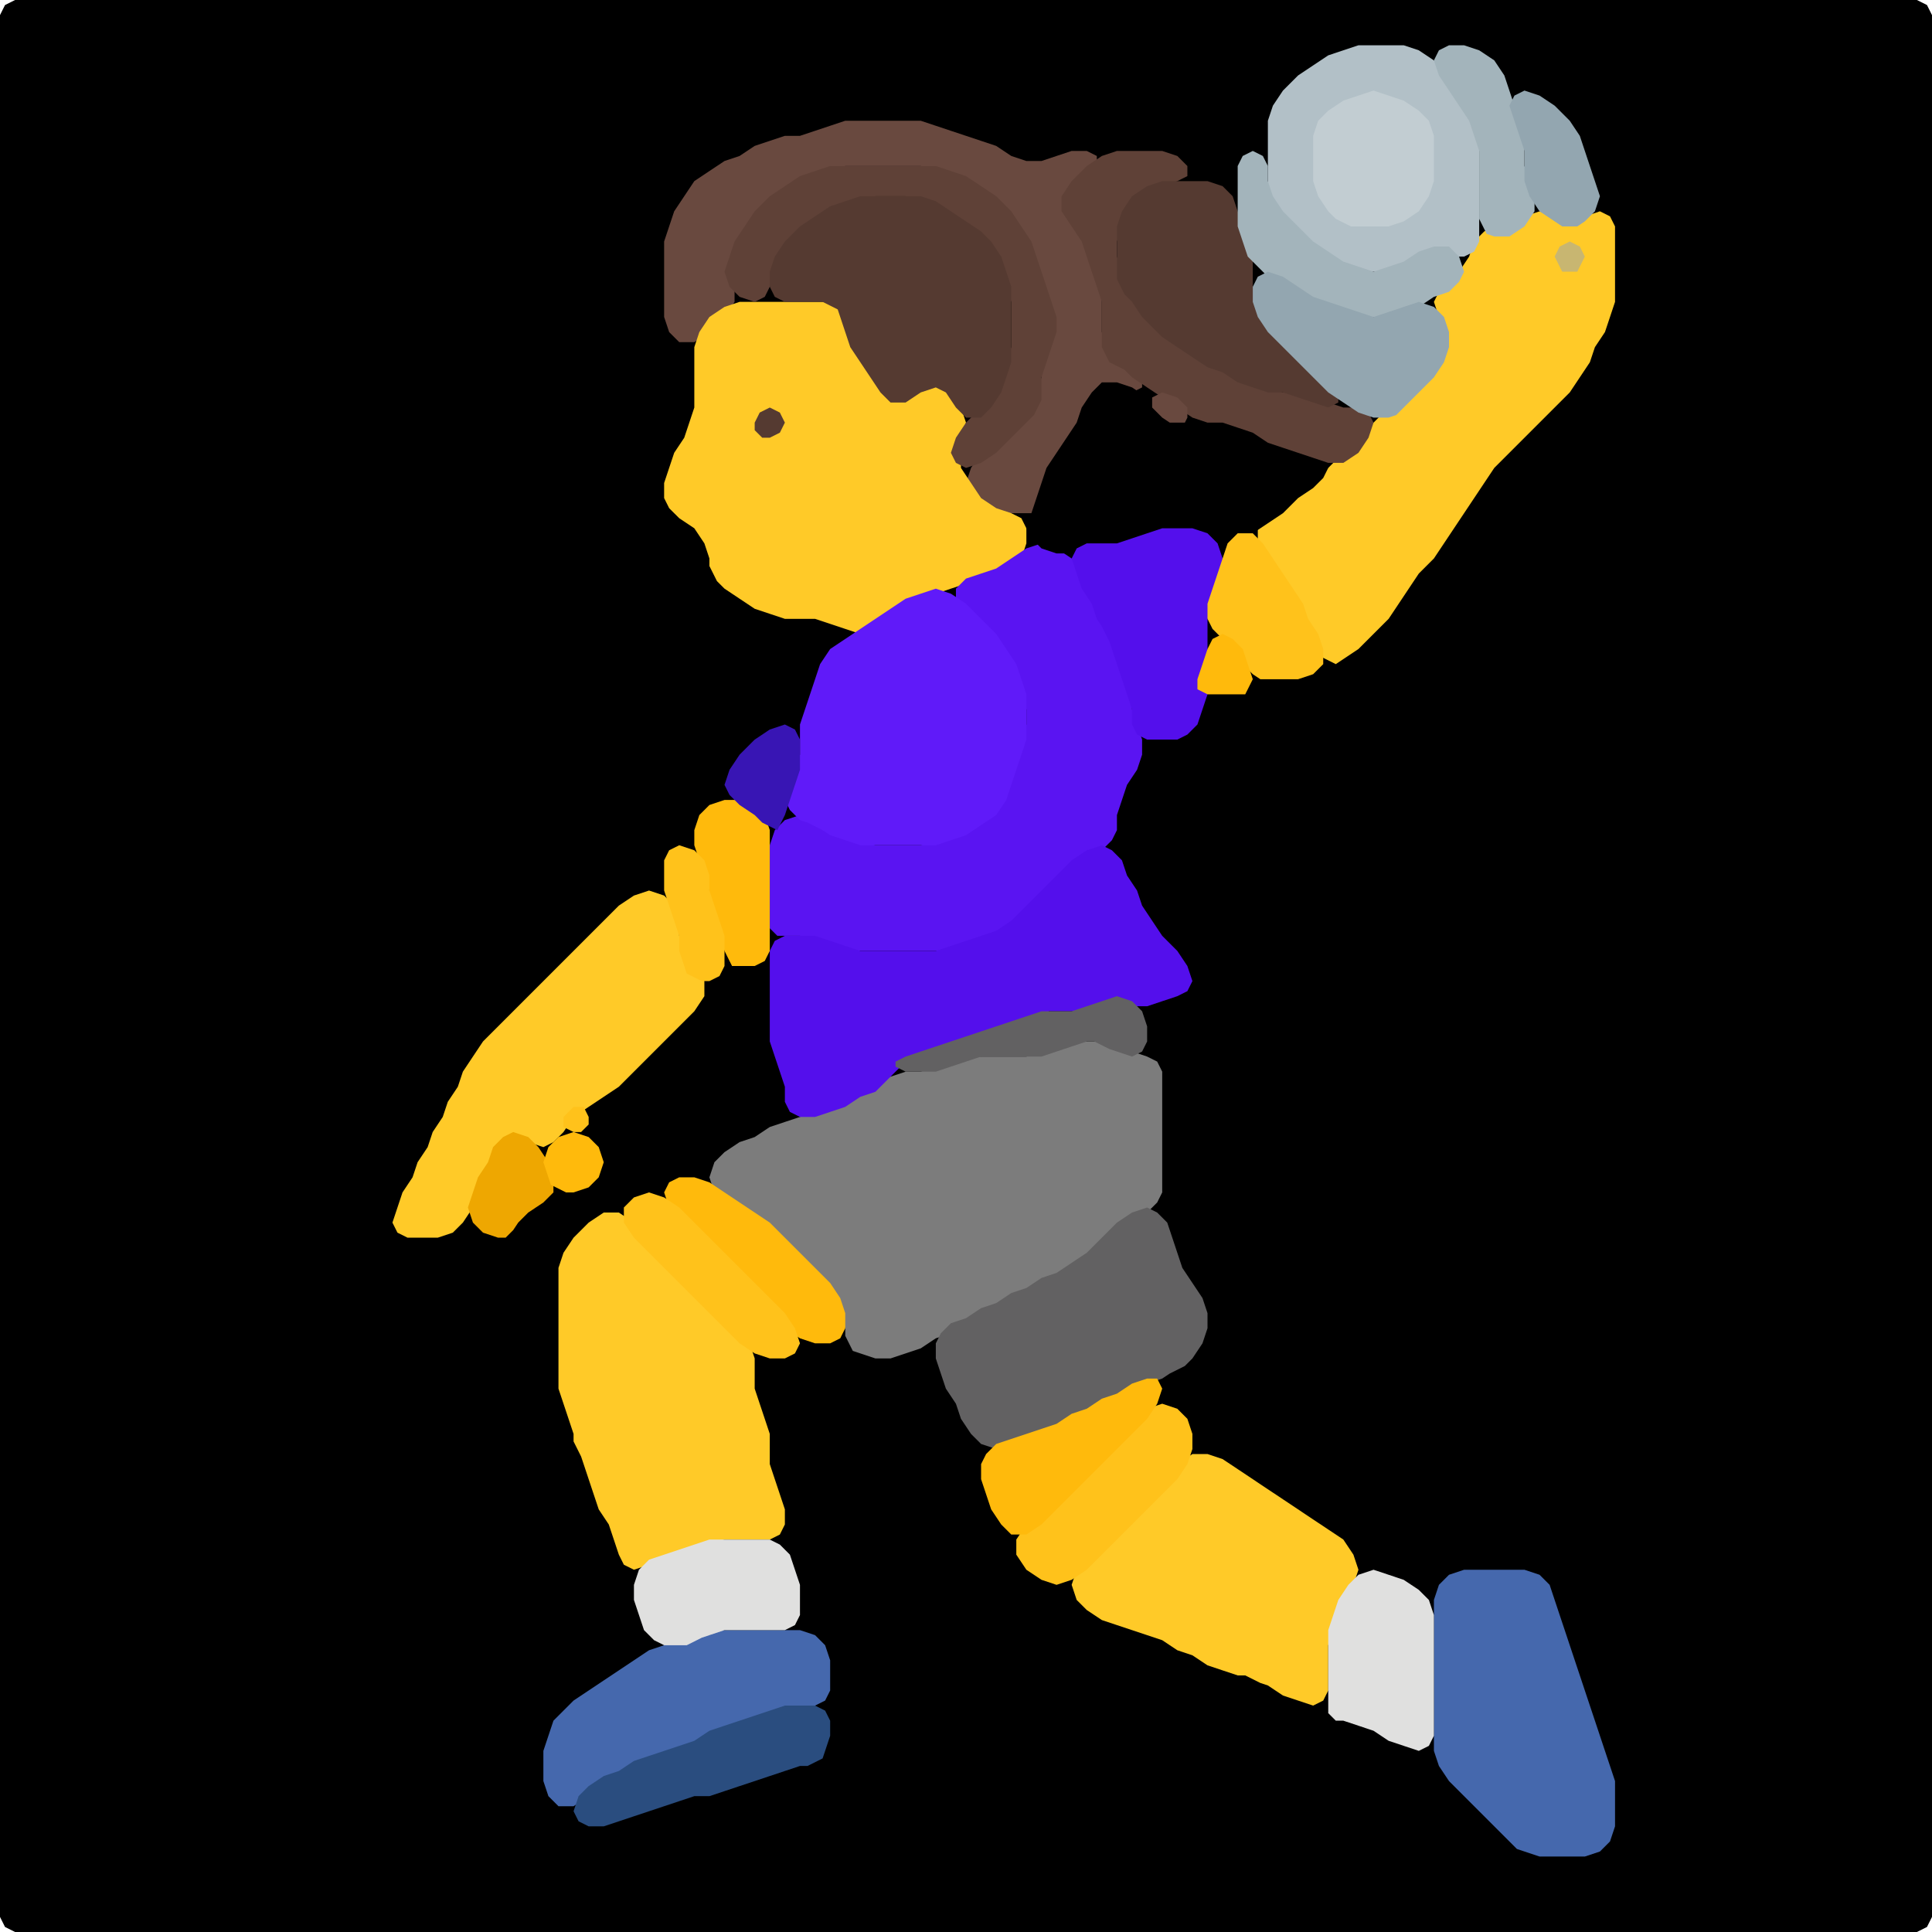 <?xml version="1.0" encoding="UTF-8" standalone="no"?>
<!DOCTYPE svg PUBLIC "-//W3C//DTD SVG 1.1//EN"
"http://www.w3.org/Graphics/SVG/1.1/DTD/svg11.dtd">
<svg width="128" height="128" xmlns="http://www.w3.org/2000/svg" version="1.1">
<path d="M 5.5 128.0 L 6.0 128.0 L 7.0 128.0 L 8.0 128.0 L 9.0 128.0 L 10.0 128.0 L 11.0 128.0 L 12.0 128.0 L 13.0 128.0 L 14.0 128.0 L 15.0 128.0 L 16.0 128.0 L 17.0 128.0 L 18.0 128.0 L 19.0 128.0 L 20.0 128.0 L 21.0 128.0 L 22.0 128.0 L 23.0 128.0 L 24.0 128.0 L 25.0 128.0 L 26.0 128.0 L 27.0 128.0 L 28.0 128.0 L 29.0 128.0 L 30.0 128.0 L 31.0 128.0 L 32.0 128.0 L 33.0 128.0 L 34.0 128.0 L 35.0 128.0 L 36.0 128.0 L 37.0 128.0 L 38.0 128.0 L 39.0 128.0 L 40.0 128.0 L 41.0 128.0 L 42.0 128.0 L 43.0 128.0 L 44.0 128.0 L 45.0 128.0 L 46.0 128.0 L 47.0 128.0 L 48.0 128.0 L 49.0 128.0 L 50.0 128.0 L 51.0 128.0 L 52.0 128.0 L 53.0 128.0 L 54.0 128.0 L 55.0 128.0 L 56.0 128.0 L 57.0 128.0 L 58.0 128.0 L 59.0 128.0 L 60.0 128.0 L 61.0 128.0 L 62.0 128.0 L 63.0 128.0 L 64.0 128.0 L 65.0 128.0 L 66.0 128.0 L 67.0 128.0 L 68.0 128.0 L 69.0 128.0 L 70.0 128.0 L 71.0 128.0 L 72.0 128.0 L 73.0 128.0 L 74.0 128.0 L 75.0 128.0 L 76.0 128.0 L 77.0 128.0 L 78.0 128.0 L 79.0 128.0 L 80.0 128.0 L 81.0 128.0 L 82.0 128.0 L 83.0 128.0 L 84.0 128.0 L 85.0 128.0 L 86.0 128.0 L 87.0 128.0 L 88.0 128.0 L 89.0 128.0 L 90.0 128.0 L 91.0 128.0 L 92.0 128.0 L 93.0 128.0 L 94.0 128.0 L 95.0 128.0 L 96.0 128.0 L 97.0 128.0 L 98.0 128.0 L 99.0 128.0 L 100.0 128.0 L 101.0 128.0 L 102.0 128.0 L 103.0 128.0 L 104.0 128.0 L 105.0 128.0 L 106.0 128.0 L 107.0 128.0 L 108.0 128.0 L 109.0 128.0 L 110.0 128.0 L 111.0 128.0 L 112.0 128.0 L 113.0 128.0 L 114.0 128.0 L 115.0 128.0 L 116.0 128.0 L 117.0 128.0 L 118.0 128.0 L 119.0 128.0 L 120.0 128.0 L 121.0 128.0 L 122.0 128.0 L 123.0 128.0 L 124.0 128.0 L 125.0 128.0 L 126.0 128.0 L 127.0 128.0 L 127.667 127.667 L 128.0 127.0 L 128.0 126.0 L 128.0 125.0 L 128.0 124.0 L 128.0 123.0 L 128.0 122.0 L 128.0 121.0 L 128.0 120.0 L 128.0 119.0 L 128.0 118.0 L 128.0 117.0 L 128.0 116.0 L 128.0 115.0 L 128.0 114.0 L 128.0 113.0 L 128.0 112.0 L 128.0 111.0 L 128.0 110.0 L 128.0 109.0 L 128.0 108.0 L 128.0 107.0 L 128.0 106.0 L 128.0 105.0 L 128.0 104.0 L 128.0 103.0 L 128.0 102.0 L 128.0 101.0 L 128.0 100.0 L 128.0 99.0 L 128.0 98.0 L 128.0 97.0 L 128.0 96.0 L 128.0 95.0 L 128.0 94.0 L 128.0 93.0 L 128.0 92.0 L 128.0 91.0 L 128.0 90.0 L 128.0 89.0 L 128.0 88.0 L 128.0 87.0 L 128.0 86.0 L 128.0 85.0 L 128.0 84.0 L 128.0 83.0 L 128.0 82.0 L 128.0 81.0 L 128.0 80.0 L 128.0 79.0 L 128.0 78.0 L 128.0 77.0 L 128.0 76.0 L 128.0 75.0 L 128.0 74.0 L 128.0 73.0 L 128.0 72.0 L 128.0 71.0 L 128.0 70.0 L 128.0 69.0 L 128.0 68.0 L 128.0 67.0 L 128.0 66.0 L 128.0 65.0 L 128.0 64.0 L 128.0 63.0 L 128.0 62.0 L 128.0 61.0 L 128.0 60.0 L 128.0 59.0 L 128.0 58.0 L 128.0 57.0 L 128.0 56.0 L 128.0 55.0 L 128.0 54.0 L 128.0 53.0 L 128.0 52.0 L 128.0 51.0 L 128.0 50.0 L 128.0 49.0 L 128.0 48.0 L 128.0 47.0 L 128.0 46.0 L 128.0 45.0 L 128.0 44.0 L 128.0 43.0 L 128.0 42.0 L 128.0 41.0 L 128.0 40.0 L 128.0 39.0 L 128.0 38.0 L 128.0 37.0 L 128.0 36.0 L 128.0 35.0 L 128.0 34.0 L 128.0 33.0 L 128.0 32.0 L 128.0 31.0 L 128.0 30.0 L 128.0 29.0 L 128.0 28.0 L 128.0 27.0 L 128.0 26.0 L 128.0 25.0 L 128.0 24.0 L 128.0 23.0 L 128.0 22.0 L 128.0 21.0 L 128.0 20.0 L 128.0 19.0 L 128.0 18.0 L 128.0 17.0 L 128.0 16.0 L 128.0 15.0 L 128.0 14.0 L 128.0 13.0 L 128.0 12.0 L 128.0 11.0 L 128.0 10.0 L 128.0 9.0 L 128.0 8.0 L 128.0 7.0 L 128.0 6.0 L 128.0 5.0 L 128.0 4.0 L 128.0 3.0 L 128.0 2.0 L 128.0 1.0 L 127.667 0.333 L 127.0 0.0 L 126.0 0.0 L 125.0 0.0 L 124.0 0.0 L 123.0 0.0 L 122.0 0.0 L 121.0 0.0 L 120.0 0.0 L 119.0 0.0 L 118.0 0.0 L 117.0 0.0 L 116.0 0.0 L 115.0 0.0 L 114.0 0.0 L 113.0 0.0 L 112.0 0.0 L 111.0 0.0 L 110.0 0.0 L 109.0 0.0 L 108.0 0.0 L 107.0 0.0 L 106.0 0.0 L 105.0 0.0 L 104.0 0.0 L 103.0 0.0 L 102.0 0.0 L 101.0 0.0 L 100.0 0.0 L 99.0 0.0 L 98.0 0.0 L 97.0 0.0 L 96.0 0.0 L 95.0 0.0 L 94.0 0.0 L 93.0 0.0 L 92.0 0.0 L 91.0 0.0 L 90.0 0.0 L 89.0 0.0 L 88.0 0.0 L 87.0 0.0 L 86.0 0.0 L 85.0 0.0 L 84.0 0.0 L 83.0 0.0 L 82.0 0.0 L 81.0 0.0 L 80.0 0.0 L 79.0 0.0 L 78.0 0.0 L 77.0 0.0 L 76.0 0.0 L 75.0 0.0 L 74.0 0.0 L 73.0 0.0 L 72.0 0.0 L 71.0 0.0 L 70.0 0.0 L 69.0 0.0 L 68.0 0.0 L 67.0 0.0 L 66.0 0.0 L 65.0 0.0 L 64.0 0.0 L 63.0 0.0 L 62.0 0.0 L 61.0 0.0 L 60.0 0.0 L 59.0 0.0 L 58.0 0.0 L 57.0 0.0 L 56.0 0.0 L 55.0 0.0 L 54.0 0.0 L 53.0 0.0 L 52.0 0.0 L 51.0 0.0 L 50.0 0.0 L 49.0 0.0 L 48.0 0.0 L 47.0 0.0 L 46.0 0.0 L 45.0 0.0 L 44.0 0.0 L 43.0 0.0 L 42.0 0.0 L 41.0 0.0 L 40.0 0.0 L 39.0 0.0 L 38.0 0.0 L 37.0 0.0 L 36.0 0.0 L 35.0 0.0 L 34.0 0.0 L 33.0 0.0 L 32.0 0.0 L 31.0 0.0 L 30.0 0.0 L 29.0 0.0 L 28.0 0.0 L 27.0 0.0 L 26.0 0.0 L 25.0 0.0 L 24.0 0.0 L 23.0 0.0 L 22.0 0.0 L 21.0 0.0 L 20.0 0.0 L 19.0 0.0 L 18.0 0.0 L 17.0 0.0 L 16.0 0.0 L 15.0 0.0 L 14.0 0.0 L 13.0 0.0 L 12.0 0.0 L 11.0 0.0 L 10.0 0.0 L 9.0 0.0 L 8.0 0.0 L 7.0 0.0 L 6.0 0.0 L 5.0 0.0 L 4.0 0.0 L 3.0 0.0 L 2.0 0.0 L 1.0 0.0 L 0.333 0.333 L 0.0 1.0 L 0.0 2.0 L 0.0 3.0 L 0.0 4.0 L 0.0 5.0 L 0.0 6.0 L 0.0 7.0 L 0.0 8.0 L 0.0 9.0 L 0.0 10.0 L 0.0 11.0 L 0.0 12.0 L 0.0 13.0 L 0.0 14.0 L 0.0 15.0 L 0.0 16.0 L 0.0 17.0 L 0.0 18.0 L 0.0 19.0 L 0.0 20.0 L 0.0 21.0 L 0.0 22.0 L 0.0 23.0 L 0.0 24.0 L 0.0 25.0 L 0.0 26.0 L 0.0 27.0 L 0.0 28.0 L 0.0 29.0 L 0.0 30.0 L 0.0 31.0 L 0.0 32.0 L 0.0 33.0 L 0.0 34.0 L 0.0 35.0 L 0.0 36.0 L 0.0 37.0 L 0.0 38.0 L 0.0 39.0 L 0.0 40.0 L 0.0 41.0 L 0.0 42.0 L 0.0 43.0 L 0.0 44.0 L 0.0 45.0 L 0.0 46.0 L 0.0 47.0 L 0.0 48.0 L 0.0 49.0 L 0.0 50.0 L 0.0 51.0 L 0.0 52.0 L 0.0 53.0 L 0.0 54.0 L 0.0 55.0 L 0.0 56.0 L 0.0 57.0 L 0.0 58.0 L 0.0 59.0 L 0.0 60.0 L 0.0 61.0 L 0.0 62.0 L 0.0 63.0 L 0.0 64.0 L 0.0 65.0 L 0.0 66.0 L 0.0 67.0 L 0.0 68.0 L 0.0 69.0 L 0.0 70.0 L 0.0 71.0 L 0.0 72.0 L 0.0 73.0 L 0.0 74.0 L 0.0 75.0 L 0.0 76.0 L 0.0 77.0 L 0.0 78.0 L 0.0 79.0 L 0.0 80.0 L 0.0 81.0 L 0.0 82.0 L 0.0 83.0 L 0.0 84.0 L 0.0 85.0 L 0.0 86.0 L 0.0 87.0 L 0.0 88.0 L 0.0 89.0 L 0.0 90.0 L 0.0 91.0 L 0.0 92.0 L 0.0 93.0 L 0.0 94.0 L 0.0 95.0 L 0.0 96.0 L 0.0 97.0 L 0.0 98.0 L 0.0 99.0 L 0.0 100.0 L 0.0 101.0 L 0.0 102.0 L 0.0 103.0 L 0.0 104.0 L 0.0 105.0 L 0.0 106.0 L 0.0 107.0 L 0.0 108.0 L 0.0 109.0 L 0.0 110.0 L 0.0 111.0 L 0.0 112.0 L 0.0 113.0 L 0.0 114.0 L 0.0 115.0 L 0.0 116.0 L 0.0 117.0 L 0.0 118.0 L 0.0 119.0 L 0.0 120.0 L 0.0 121.0 L 0.0 122.0 L 0.0 123.0 L 0.0 124.0 L 0.0 125.0 L 0.0 126.0 L 0.0 127.0 L 0.333 127.667 L 1.0 128.0 L 2.0 128.0 L 3.0 128.0 L 4.0 128.0 L 4.5 128.0 Z" stroke="none" fill="rgb(0,0,0)" />
<path d="M 69.0 33.5 L 69.0 33.0 L 69.333 32.0 L 70.0 31.0 L 70.667 30.0 L 71.333 29.0 L 71.667 28.0 L 72.333 27.0 L 73.0 26.333 L 74.0 26.0 L 75.0 26.0 L 75.667 25.667 L 75.667 25.0 L 75.0 24.333 L 74.0 23.667 L 73.333 23.0 L 73.0 22.0 L 73.0 21.0 L 73.0 20.0 L 73.0 19.0 L 72.667 18.0 L 72.333 17.0 L 72.0 16.0 L 71.667 15.0 L 71.333 14.0 L 71.333 13.0 L 72.0 12.0 L 72.667 11.0 L 72.667 10.333 L 72.0 10.0 L 71.0 10.0 L 70.0 10.333 L 69.0 10.667 L 68.0 10.667 L 67.0 10.333 L 66.0 9.667 L 65.0 9.333 L 64.0 9.0 L 63.0 8.667 L 62.0 8.333 L 61.0 8.0 L 60.0 8.0 L 59.0 8.0 L 58.0 8.0 L 57.0 8.0 L 56.0 8.0 L 55.0 8.333 L 54.0 8.667 L 53.0 9.0 L 52.0 9.0 L 51.0 9.333 L 50.0 9.667 L 49.0 10.333 L 48.0 10.667 L 47.0 11.333 L 46.0 12.0 L 45.333 13.0 L 44.667 14.0 L 44.333 15.0 L 44.0 16.0 L 44.0 17.0 L 44.0 18.0 L 44.0 19.0 L 44.0 20.0 L 44.0 21.0 L 44.333 22.0 L 45.0 22.667 L 46.0 22.667 L 47.0 22.0 L 48.0 21.0 L 48.667 20.0 L 48.667 19.0 L 48.667 18.0 L 48.667 17.0 L 49.333 16.0 L 50.0 15.0 L 51.0 14.0 L 52.0 13.0 L 53.0 12.333 L 54.0 11.667 L 55.0 11.333 L 56.0 11.0 L 57.0 11.0 L 58.0 11.0 L 59.0 11.0 L 60.0 11.0 L 61.0 11.0 L 62.0 11.333 L 63.0 11.667 L 64.0 12.333 L 65.0 13.0 L 66.0 14.0 L 67.0 15.0 L 67.667 16.0 L 68.333 17.0 L 68.667 18.0 L 69.0 19.0 L 69.333 20.0 L 69.667 21.0 L 69.667 22.0 L 69.333 23.0 L 69.0 24.0 L 69.0 25.0 L 68.667 26.0 L 68.0 27.0 L 67.0 28.0 L 66.0 29.0 L 65.0 30.0 L 64.333 31.0 L 64.0 32.0 L 64.333 33.0 L 65.0 33.667 L 66.0 34.0 L 67.0 34.0 L 68.0 34.0 L 68.5 34.0 Z" stroke="none" fill="rgb(105,73,63)" />
<path d="M 56.5 89.5 L 57.0 89.667 L 58.0 90.0 L 59.0 90.0 L 60.0 89.667 L 61.0 89.333 L 62.0 88.667 L 63.0 88.333 L 64.0 87.667 L 65.0 87.333 L 66.0 86.667 L 67.0 86.333 L 68.0 85.667 L 69.0 85.333 L 70.0 84.667 L 71.0 84.333 L 72.0 83.667 L 73.0 83.0 L 74.0 82.0 L 75.0 81.0 L 76.0 80.333 L 76.667 79.667 L 77.0 79.0 L 77.0 78.0 L 77.0 77.0 L 77.0 76.0 L 77.0 75.0 L 77.0 74.0 L 77.0 73.0 L 77.0 72.0 L 77.0 71.0 L 76.667 70.333 L 76.0 70.0 L 75.0 69.667 L 74.0 69.333 L 73.0 69.0 L 72.0 69.0 L 71.0 69.0 L 70.0 69.333 L 69.0 69.667 L 68.0 70.0 L 67.0 70.0 L 66.0 70.0 L 65.0 70.0 L 64.0 70.0 L 63.0 70.333 L 62.0 70.667 L 61.0 71.0 L 60.0 71.0 L 59.0 71.333 L 58.0 71.667 L 57.0 72.333 L 56.0 72.667 L 55.0 73.333 L 54.0 73.667 L 53.0 74.0 L 52.0 74.333 L 51.0 74.667 L 50.0 75.333 L 49.0 75.667 L 48.0 76.333 L 47.333 77.0 L 47.0 78.0 L 47.333 79.0 L 48.0 79.667 L 49.0 80.333 L 50.0 81.0 L 51.0 82.0 L 52.0 83.0 L 53.0 84.0 L 54.0 85.0 L 55.0 86.0 L 55.667 87.0 L 56.0 88.0 L 56.0 88.5 Z" stroke="none" fill="rgb(124,124,124)" />
<path d="M 47.5 38.5 L 48.0 39.0 L 49.0 39.667 L 50.0 40.333 L 51.0 40.667 L 52.0 41.0 L 53.0 41.0 L 54.0 41.0 L 55.0 41.333 L 56.0 41.667 L 57.0 42.0 L 58.0 41.667 L 59.0 41.0 L 60.0 40.333 L 61.0 39.667 L 62.0 39.333 L 63.0 39.0 L 64.0 38.667 L 65.0 38.333 L 66.0 38.0 L 67.0 37.667 L 67.667 37.0 L 68.0 36.0 L 68.0 35.0 L 67.667 34.333 L 67.0 34.0 L 66.0 33.667 L 65.0 33.0 L 64.333 32.0 L 63.667 31.0 L 63.667 30.0 L 63.667 29.0 L 64.0 28.0 L 63.667 27.0 L 63.333 26.0 L 62.667 25.333 L 62.0 25.0 L 61.0 25.333 L 60.0 25.667 L 59.0 25.667 L 58.333 25.0 L 57.667 24.0 L 57.0 23.0 L 56.333 22.0 L 56.0 21.0 L 55.667 20.333 L 55.0 20.0 L 54.0 20.0 L 53.0 20.0 L 52.0 20.0 L 51.0 20.0 L 50.0 20.0 L 49.0 20.0 L 48.0 20.333 L 47.0 21.0 L 46.333 22.0 L 46.0 23.0 L 46.0 24.0 L 46.0 25.0 L 46.0 26.0 L 46.0 27.0 L 45.667 28.0 L 45.333 29.0 L 44.667 30.0 L 44.333 31.0 L 44.0 32.0 L 44.0 33.0 L 44.333 33.667 L 45.0 34.333 L 46.0 35.0 L 46.667 36.0 L 47.0 37.0 L 47.0 37.5 Z" stroke="none" fill="rgb(255,202,40)" />
<path d="M 51.5 62.0 L 52.0 62.0 L 53.0 62.0 L 54.0 62.333 L 55.0 62.667 L 56.0 63.0 L 57.0 63.0 L 58.0 63.0 L 59.0 63.0 L 60.0 63.0 L 61.0 63.0 L 62.0 63.0 L 63.0 63.0 L 64.0 62.667 L 65.0 62.333 L 66.0 62.0 L 67.0 61.667 L 68.0 61.0 L 69.0 60.0 L 70.0 59.0 L 71.0 58.0 L 72.0 57.0 L 73.0 56.333 L 73.667 55.667 L 74.0 55.0 L 74.0 54.0 L 74.333 53.0 L 74.667 52.0 L 75.333 51.0 L 75.667 50.0 L 75.667 49.0 L 75.333 48.0 L 75.0 47.0 L 75.0 46.0 L 74.667 45.0 L 74.333 44.0 L 74.0 43.0 L 73.667 42.0 L 73.333 41.0 L 72.667 40.0 L 72.333 39.0 L 71.667 38.0 L 71.0 37.0 L 70.0 36.333 L 69.0 36.0 L 68.0 36.333 L 67.0 37.0 L 66.0 37.667 L 65.0 38.0 L 64.0 38.333 L 63.333 39.0 L 63.333 40.0 L 64.0 41.0 L 65.0 42.0 L 66.0 43.0 L 66.667 44.0 L 67.333 45.0 L 67.667 46.0 L 68.0 47.0 L 68.0 48.0 L 67.667 49.0 L 67.333 50.0 L 67.0 51.0 L 66.667 52.0 L 66.0 53.0 L 65.0 54.0 L 64.0 54.667 L 63.0 55.333 L 62.0 55.667 L 61.0 56.0 L 60.0 56.0 L 59.0 56.0 L 58.0 56.0 L 57.0 55.667 L 56.0 55.333 L 55.0 54.667 L 54.0 54.333 L 53.0 54.0 L 52.0 54.333 L 51.333 55.0 L 51.0 56.0 L 51.0 57.0 L 51.0 58.0 L 51.0 59.0 L 51.0 60.0 L 51.0 61.0 L 51.0 61.5 Z" stroke="none" fill="rgb(90,20,242)" />
<path d="M 88.5 44.0 L 89.0 43.667 L 90.0 43.0 L 91.0 42.0 L 92.0 41.0 L 92.667 40.0 L 93.333 39.0 L 94.0 38.0 L 95.0 37.0 L 95.667 36.0 L 96.333 35.0 L 97.0 34.0 L 97.667 33.0 L 98.333 32.0 L 99.0 31.0 L 100.0 30.0 L 101.0 29.0 L 102.0 28.0 L 103.0 27.0 L 104.0 26.0 L 104.667 25.0 L 105.333 24.0 L 105.667 23.0 L 106.333 22.0 L 106.667 21.0 L 107.0 20.0 L 107.0 19.0 L 107.0 18.0 L 107.0 17.0 L 107.0 16.0 L 107.0 15.0 L 106.667 14.333 L 106.0 14.0 L 105.0 14.333 L 104.0 14.333 L 103.0 14.333 L 102.0 14.0 L 101.0 14.333 L 100.0 14.667 L 99.0 15.0 L 98.333 15.333 L 97.667 16.0 L 97.333 17.0 L 96.667 18.0 L 96.0 18.667 L 95.333 19.333 L 95.0 20.0 L 95.333 21.0 L 95.667 22.0 L 95.667 23.0 L 95.0 24.0 L 94.0 25.0 L 93.0 26.0 L 92.0 27.0 L 91.0 28.0 L 90.0 29.0 L 89.0 30.0 L 88.0 31.0 L 87.0 31.667 L 86.0 32.333 L 85.0 33.0 L 84.0 34.0 L 83.333 35.0 L 83.333 36.0 L 83.667 37.0 L 84.333 38.0 L 85.0 39.0 L 85.667 40.0 L 86.333 41.0 L 86.667 42.0 L 87.333 43.0 L 87.5 43.5 Z" stroke="none" fill="rgb(255,202,40)" />
<path d="M 69.5 67.0 L 70.0 67.0 L 71.0 67.0 L 72.0 67.0 L 73.0 66.667 L 74.0 66.667 L 75.0 66.667 L 76.0 66.667 L 77.0 66.333 L 78.0 66.0 L 78.667 65.667 L 79.0 65.0 L 78.667 64.0 L 78.0 63.0 L 77.0 62.0 L 76.333 61.0 L 75.667 60.0 L 75.333 59.0 L 74.667 58.0 L 74.333 57.0 L 73.667 56.333 L 73.0 56.0 L 72.0 56.333 L 71.0 57.0 L 70.0 58.0 L 69.0 59.0 L 68.0 60.0 L 67.0 61.0 L 66.0 61.667 L 65.0 62.0 L 64.0 62.333 L 63.0 62.667 L 62.0 63.0 L 61.0 63.0 L 60.0 63.0 L 59.0 63.0 L 58.0 63.0 L 57.0 63.0 L 56.0 62.667 L 55.0 62.333 L 54.0 62.0 L 53.0 62.0 L 52.0 62.0 L 51.333 62.333 L 51.0 63.0 L 51.0 64.0 L 51.0 65.0 L 51.0 66.0 L 51.0 67.0 L 51.0 68.0 L 51.0 69.0 L 51.333 70.0 L 51.667 71.0 L 52.0 72.0 L 52.0 73.0 L 52.333 73.667 L 53.0 74.0 L 54.0 74.0 L 55.0 73.667 L 56.0 73.333 L 57.0 72.667 L 58.0 72.333 L 58.667 71.667 L 59.333 71.0 L 60.0 70.333 L 61.0 70.0 L 62.0 69.667 L 63.0 69.333 L 64.0 69.0 L 65.0 68.667 L 66.0 68.333 L 67.0 68.0 L 68.0 67.667 L 68.5 67.5 Z" stroke="none" fill="rgb(84,15,236)" />
<path d="M 38.5 96.5 L 38.667 97.0 L 39.0 98.0 L 39.333 99.0 L 39.667 100.0 L 40.333 101.0 L 40.667 102.0 L 41.0 103.0 L 41.333 103.667 L 42.0 104.0 L 43.0 103.667 L 44.0 103.333 L 45.0 103.0 L 46.0 102.667 L 47.0 102.333 L 48.0 102.0 L 49.0 102.0 L 50.0 102.0 L 51.0 102.0 L 51.667 101.667 L 52.0 101.0 L 52.0 100.0 L 51.667 99.0 L 51.333 98.0 L 51.0 97.0 L 51.0 96.0 L 51.0 95.0 L 50.667 94.0 L 50.333 93.0 L 50.0 92.0 L 50.0 91.0 L 50.0 90.0 L 49.667 89.0 L 49.0 88.0 L 48.0 87.0 L 47.0 86.0 L 46.0 85.0 L 45.0 84.0 L 44.0 83.0 L 43.0 82.0 L 42.0 81.0 L 41.0 80.333 L 40.0 80.333 L 39.0 81.0 L 38.0 82.0 L 37.333 83.0 L 37.0 84.0 L 37.0 85.0 L 37.0 86.0 L 37.0 87.0 L 37.0 88.0 L 37.0 89.0 L 37.0 90.0 L 37.0 91.0 L 37.0 92.0 L 37.333 93.0 L 37.667 94.0 L 38.0 95.0 L 38.0 95.5 Z" stroke="none" fill="rgb(255,202,40)" />
<path d="M 69.0 26.5 L 69.0 26.0 L 69.0 25.0 L 69.333 24.0 L 69.667 23.0 L 70.0 22.0 L 70.0 21.0 L 69.667 20.0 L 69.333 19.0 L 69.0 18.0 L 68.667 17.0 L 68.333 16.0 L 67.667 15.0 L 67.0 14.0 L 66.0 13.0 L 65.0 12.333 L 64.0 11.667 L 63.0 11.333 L 62.0 11.0 L 61.0 11.0 L 60.0 11.0 L 59.0 11.0 L 58.0 11.0 L 57.0 11.0 L 56.0 11.0 L 55.0 11.0 L 54.0 11.333 L 53.0 11.667 L 52.0 12.333 L 51.0 13.0 L 50.0 14.0 L 49.333 15.0 L 48.667 16.0 L 48.333 17.0 L 48.0 18.0 L 48.333 19.0 L 49.0 19.667 L 50.0 20.0 L 50.667 19.667 L 51.0 19.0 L 51.333 18.0 L 52.0 17.0 L 53.0 16.0 L 54.0 15.0 L 55.0 14.333 L 56.0 13.667 L 57.0 13.333 L 58.0 13.0 L 59.0 13.0 L 60.0 13.0 L 61.0 13.333 L 62.0 14.0 L 63.0 14.667 L 64.0 15.333 L 65.0 16.0 L 65.667 17.0 L 66.333 18.0 L 66.667 19.0 L 67.0 20.0 L 67.0 21.0 L 67.0 22.0 L 67.0 23.0 L 66.667 24.0 L 66.333 25.0 L 65.667 26.0 L 65.0 27.0 L 64.0 28.0 L 63.333 29.0 L 63.0 30.0 L 63.333 30.667 L 64.0 31.0 L 65.0 30.667 L 66.0 30.0 L 67.0 29.0 L 68.0 28.0 L 68.5 27.5 Z" stroke="none" fill="rgb(95,65,55)" />
<path d="M 54.5 55.0 L 55.0 55.333 L 56.0 55.667 L 57.0 56.0 L 58.0 56.0 L 59.0 56.0 L 60.0 56.0 L 61.0 56.0 L 62.0 56.0 L 63.0 55.667 L 64.0 55.333 L 65.0 54.667 L 66.0 54.0 L 66.667 53.0 L 67.0 52.0 L 67.333 51.0 L 67.667 50.0 L 68.0 49.0 L 68.0 48.0 L 68.0 47.0 L 68.0 46.0 L 67.667 45.0 L 67.333 44.0 L 66.667 43.0 L 66.0 42.0 L 65.0 41.0 L 64.0 40.0 L 63.0 39.333 L 62.0 39.0 L 61.0 39.333 L 60.0 39.667 L 59.0 40.333 L 58.0 41.0 L 57.0 41.667 L 56.0 42.333 L 55.0 43.0 L 54.333 44.0 L 54.0 45.0 L 53.667 46.0 L 53.333 47.0 L 53.0 48.0 L 53.0 49.0 L 53.0 50.0 L 52.667 51.0 L 52.333 52.0 L 52.0 53.0 L 52.333 53.667 L 53.0 54.333 L 53.5 54.5 Z" stroke="none" fill="rgb(96,26,249)" />
<path d="M 83.5 111.5 L 84.0 111.667 L 85.0 112.333 L 86.0 112.667 L 87.0 113.0 L 87.667 112.667 L 88.0 112.0 L 88.0 111.0 L 88.0 110.0 L 88.0 109.0 L 88.333 108.0 L 88.667 107.0 L 89.333 106.0 L 89.667 105.0 L 90.0 104.0 L 89.667 103.0 L 89.0 102.0 L 88.0 101.333 L 87.0 100.667 L 86.0 100.0 L 85.0 99.333 L 84.0 98.667 L 83.0 98.0 L 82.0 97.333 L 81.0 96.667 L 80.0 96.333 L 79.0 96.333 L 78.0 97.0 L 77.0 98.0 L 76.0 99.0 L 75.0 100.0 L 74.0 101.0 L 73.0 102.0 L 72.0 103.0 L 71.333 104.0 L 71.0 105.0 L 71.333 106.0 L 72.0 106.667 L 73.0 107.333 L 74.0 107.667 L 75.0 108.0 L 76.0 108.333 L 77.0 108.667 L 78.0 109.333 L 79.0 109.667 L 80.0 110.333 L 81.0 110.667 L 82.0 111.0 L 82.5 111.0 Z" stroke="none" fill="rgb(255,202,40)" />
<path d="M 32.0 78.5 L 32.333 78.0 L 32.667 77.0 L 33.333 76.0 L 34.0 75.667 L 35.0 75.667 L 36.0 76.0 L 36.667 75.667 L 37.333 75.0 L 38.0 74.0 L 39.0 73.333 L 40.0 72.667 L 41.0 72.0 L 42.0 71.0 L 43.0 70.0 L 44.0 69.0 L 45.0 68.0 L 46.0 67.0 L 46.667 66.0 L 46.667 65.0 L 46.0 64.0 L 45.333 63.0 L 45.0 62.0 L 45.0 61.0 L 44.667 60.0 L 44.0 59.333 L 43.0 59.0 L 42.0 59.333 L 41.0 60.0 L 40.0 61.0 L 39.0 62.0 L 38.0 63.0 L 37.0 64.0 L 36.0 65.0 L 35.0 66.0 L 34.0 67.0 L 33.0 68.0 L 32.0 69.0 L 31.333 70.0 L 30.667 71.0 L 30.333 72.0 L 29.667 73.0 L 29.333 74.0 L 28.667 75.0 L 28.333 76.0 L 27.667 77.0 L 27.333 78.0 L 26.667 79.0 L 26.333 80.0 L 26.0 81.0 L 26.333 81.667 L 27.0 82.0 L 28.0 82.0 L 29.0 82.0 L 30.0 81.667 L 30.667 81.0 L 31.333 80.0 L 31.5 79.5 Z" stroke="none" fill="rgb(255,202,40)" />
<path d="M 95.5 17.0 L 96.0 17.0 L 97.0 17.0 L 97.667 16.667 L 98.0 16.0 L 98.0 15.0 L 98.0 14.0 L 98.0 13.0 L 98.0 12.0 L 98.0 11.0 L 98.0 10.0 L 98.0 9.0 L 97.667 8.0 L 97.333 7.0 L 96.667 6.0 L 96.0 5.0 L 95.0 4.0 L 94.0 3.333 L 93.0 3.0 L 92.0 3.0 L 91.0 3.0 L 90.0 3.0 L 89.0 3.333 L 88.0 3.667 L 87.0 4.333 L 86.0 5.0 L 85.0 6.0 L 84.333 7.0 L 84.0 8.0 L 84.0 9.0 L 84.0 10.0 L 84.0 11.0 L 84.0 12.0 L 84.0 13.0 L 84.333 14.0 L 85.0 15.0 L 86.0 16.0 L 87.0 16.667 L 88.0 17.333 L 89.0 17.667 L 90.0 18.0 L 91.0 18.0 L 92.0 18.0 L 93.0 17.667 L 94.0 17.333 L 94.5 17.0 Z" stroke="none" fill="rgb(178,192,199)" />
<path d="M 100.5 122.5 L 101.0 122.667 L 102.0 123.0 L 103.0 123.0 L 104.0 123.0 L 105.0 123.0 L 106.0 122.667 L 106.667 122.0 L 107.0 121.0 L 107.0 120.0 L 107.0 119.0 L 107.0 118.0 L 106.667 117.0 L 106.333 116.0 L 106.0 115.0 L 105.667 114.0 L 105.333 113.0 L 105.0 112.0 L 104.667 111.0 L 104.333 110.0 L 104.0 109.0 L 103.667 108.0 L 103.333 107.0 L 103.0 106.0 L 102.667 105.0 L 102.0 104.333 L 101.0 104.0 L 100.0 104.0 L 99.0 104.0 L 98.0 104.0 L 97.0 104.0 L 96.0 104.333 L 95.333 105.0 L 95.0 106.0 L 95.0 107.0 L 95.0 108.0 L 95.0 109.0 L 95.0 110.0 L 95.0 111.0 L 95.0 112.0 L 95.0 113.0 L 95.0 114.0 L 95.0 115.0 L 95.0 116.0 L 95.333 117.0 L 96.0 118.0 L 97.0 119.0 L 98.0 120.0 L 99.0 121.0 L 99.5 121.5 Z" stroke="none" fill="rgb(69,104,173)" />
<path d="M 78.5 90.5 L 79.0 90.0 L 79.667 89.0 L 80.0 88.0 L 80.0 87.0 L 79.667 86.0 L 79.0 85.0 L 78.333 84.0 L 78.0 83.0 L 77.667 82.0 L 77.333 81.0 L 76.667 80.333 L 76.0 80.0 L 75.0 80.333 L 74.0 81.0 L 73.0 82.0 L 72.0 83.0 L 71.0 83.667 L 70.0 84.333 L 69.0 84.667 L 68.0 85.333 L 67.0 85.667 L 66.0 86.333 L 65.0 86.667 L 64.0 87.333 L 63.0 87.667 L 62.333 88.333 L 62.0 89.0 L 62.0 90.0 L 62.333 91.0 L 62.667 92.0 L 63.333 93.0 L 63.667 94.0 L 64.333 95.0 L 65.0 95.667 L 66.0 96.0 L 67.0 95.667 L 68.0 95.333 L 69.0 95.0 L 70.0 94.667 L 71.0 94.333 L 72.0 93.667 L 73.0 93.333 L 74.0 92.667 L 75.0 92.333 L 76.0 91.667 L 77.0 91.333 L 77.5 91.0 Z" stroke="none" fill="rgb(98,97,98)" />
<path d="M 55.5 20.5 L 55.667 21.0 L 56.0 22.0 L 56.333 23.0 L 57.0 24.0 L 57.667 25.0 L 58.333 26.0 L 59.0 26.667 L 60.0 26.667 L 61.0 26.0 L 62.0 25.667 L 62.667 26.0 L 63.333 27.0 L 64.0 27.667 L 65.0 27.667 L 65.667 27.0 L 66.333 26.0 L 66.667 25.0 L 67.0 24.0 L 67.0 23.0 L 67.0 22.0 L 67.0 21.0 L 67.0 20.0 L 67.0 19.0 L 66.667 18.0 L 66.333 17.0 L 65.667 16.0 L 65.0 15.333 L 64.0 14.667 L 63.0 14.0 L 62.0 13.333 L 61.0 13.0 L 60.0 13.0 L 59.0 13.0 L 58.0 13.0 L 57.0 13.0 L 56.0 13.333 L 55.0 13.667 L 54.0 14.333 L 53.0 15.0 L 52.0 16.0 L 51.333 17.0 L 51.0 18.0 L 51.0 19.0 L 51.333 19.667 L 52.0 20.0 L 53.0 20.0 L 54.0 20.0 L 54.5 20.0 Z" stroke="none" fill="rgb(85,58,49)" />
<path d="M 73.5 36.0 L 74.0 36.0 L 75.0 36.0 L 76.0 35.667 L 77.0 35.333 L 78.0 35.0 L 79.0 35.333 L 80.0 35.667 L 81.0 36.0 L 82.0 35.667 L 83.0 35.333 L 84.0 34.667 L 85.0 34.0 L 86.0 33.0 L 87.0 32.333 L 87.667 31.667 L 88.0 31.0 L 87.667 30.333 L 87.0 30.0 L 86.0 29.667 L 85.0 29.333 L 84.0 28.667 L 83.0 28.333 L 82.0 28.0 L 81.0 28.0 L 80.0 28.0 L 79.0 28.0 L 78.0 27.667 L 77.0 27.0 L 76.0 26.333 L 75.0 25.667 L 74.0 25.333 L 73.0 25.333 L 72.333 26.0 L 71.667 27.0 L 71.333 28.0 L 70.667 29.0 L 70.0 30.0 L 69.333 31.0 L 69.0 32.0 L 68.667 33.0 L 68.333 34.0 L 68.0 35.0 L 68.333 35.667 L 69.0 36.333 L 70.0 36.667 L 71.0 36.667 L 72.0 36.333 L 72.5 36.0 Z" stroke="none" fill="rgb(0,0,0)" />
<path d="M 74.5 24.5 L 75.0 25.0 L 76.0 25.667 L 77.0 26.333 L 78.0 27.0 L 79.0 27.667 L 80.0 28.0 L 81.0 28.0 L 82.0 28.333 L 83.0 28.667 L 84.0 29.333 L 85.0 29.667 L 86.0 30.0 L 87.0 30.333 L 88.0 30.667 L 89.0 30.667 L 90.0 30.0 L 90.667 29.0 L 91.0 28.0 L 90.667 27.333 L 90.0 27.0 L 89.0 27.0 L 88.0 26.667 L 87.0 26.333 L 86.0 26.0 L 85.0 26.0 L 84.0 25.667 L 83.0 25.333 L 82.0 24.667 L 81.0 24.333 L 80.0 23.667 L 79.0 23.0 L 78.0 22.333 L 77.0 21.667 L 76.333 21.0 L 75.667 20.0 L 75.0 19.0 L 74.333 18.0 L 74.0 17.0 L 74.0 16.0 L 74.333 15.0 L 75.0 14.0 L 76.0 13.0 L 77.0 12.333 L 78.0 12.0 L 78.667 11.667 L 78.667 11.0 L 78.0 10.333 L 77.0 10.0 L 76.0 10.0 L 75.0 10.0 L 74.0 10.0 L 73.0 10.333 L 72.0 11.0 L 71.0 12.0 L 70.333 13.0 L 70.333 14.0 L 71.0 15.0 L 71.667 16.0 L 72.0 17.0 L 72.333 18.0 L 72.667 19.0 L 73.0 20.0 L 73.0 21.0 L 73.0 22.0 L 73.0 23.0 L 73.333 23.667 L 73.5 24.0 Z" stroke="none" fill="rgb(95,65,55)" />
<path d="M 45.5 116.0 L 46.0 115.667 L 47.0 115.333 L 48.0 114.667 L 49.0 114.333 L 50.0 114.0 L 51.0 113.667 L 52.0 113.333 L 53.0 113.0 L 54.0 113.0 L 54.667 112.667 L 55.0 112.0 L 55.0 111.0 L 55.0 110.0 L 54.667 109.0 L 54.0 108.333 L 53.0 108.0 L 52.0 108.0 L 51.0 108.0 L 50.0 108.0 L 49.0 108.0 L 48.0 108.0 L 47.0 108.0 L 46.0 108.333 L 45.0 108.667 L 44.0 109.0 L 43.0 109.333 L 42.0 110.0 L 41.0 110.667 L 40.0 111.333 L 39.0 112.0 L 38.0 112.667 L 37.333 113.333 L 36.667 114.0 L 36.333 115.0 L 36.0 116.0 L 36.0 117.0 L 36.0 118.0 L 36.333 119.0 L 37.0 119.667 L 38.0 119.667 L 39.0 119.0 L 40.0 118.333 L 41.0 117.667 L 42.0 117.333 L 43.0 116.667 L 44.0 116.333 L 44.5 116.0 Z" stroke="none" fill="rgb(69,104,173)" />
<path d="M 74.5 19.5 L 75.0 20.0 L 75.667 21.0 L 76.333 21.667 L 77.0 22.333 L 78.0 23.0 L 79.0 23.667 L 80.0 24.333 L 81.0 24.667 L 82.0 25.333 L 83.0 25.667 L 84.0 26.0 L 85.0 26.0 L 86.0 26.333 L 87.0 26.667 L 88.0 27.0 L 88.667 26.667 L 88.667 26.0 L 88.0 25.0 L 87.0 24.0 L 86.0 23.0 L 85.0 22.0 L 84.0 21.0 L 83.333 20.0 L 83.0 19.0 L 83.0 18.0 L 83.0 17.0 L 82.667 16.0 L 82.333 15.0 L 82.0 14.0 L 81.667 13.0 L 81.0 12.333 L 80.0 12.0 L 79.0 12.0 L 78.0 12.0 L 77.0 12.0 L 76.0 12.333 L 75.0 13.0 L 74.333 14.0 L 74.0 15.0 L 74.0 16.0 L 74.0 17.0 L 74.0 18.0 L 74.0 18.5 Z" stroke="none" fill="rgb(85,58,49)" />
<path d="M 73.5 42.5 L 73.667 43.0 L 74.0 44.0 L 74.333 45.0 L 74.667 46.0 L 75.0 47.0 L 75.0 48.0 L 75.333 48.667 L 76.0 49.0 L 77.0 49.0 L 78.0 49.0 L 78.667 48.667 L 79.333 48.0 L 79.667 47.0 L 80.0 46.0 L 80.0 45.0 L 80.0 44.0 L 80.0 43.0 L 80.0 42.0 L 80.0 41.0 L 80.333 40.0 L 80.667 39.0 L 81.0 38.0 L 81.0 37.0 L 80.667 36.0 L 80.0 35.333 L 79.0 35.0 L 78.0 35.0 L 77.0 35.0 L 76.0 35.333 L 75.0 35.667 L 74.0 36.0 L 73.0 36.0 L 72.0 36.0 L 71.333 36.333 L 71.0 37.0 L 71.333 38.0 L 71.667 39.0 L 72.333 40.0 L 72.667 41.0 L 73.0 41.5 Z" stroke="none" fill="rgb(84,15,236)" />
<path d="M 92.5 21.0 L 93.0 20.667 L 94.0 20.333 L 95.0 19.667 L 96.0 19.333 L 96.667 18.667 L 97.0 18.0 L 96.667 17.0 L 96.0 16.333 L 95.0 16.333 L 94.0 16.667 L 93.0 17.333 L 92.0 17.667 L 91.0 18.0 L 90.0 17.667 L 89.0 17.333 L 88.0 16.667 L 87.0 16.0 L 86.0 15.0 L 85.0 14.0 L 84.333 13.0 L 84.0 12.0 L 84.0 11.0 L 83.667 10.333 L 83.0 10.0 L 82.333 10.333 L 82.0 11.0 L 82.0 12.0 L 82.0 13.0 L 82.0 14.0 L 82.0 15.0 L 82.333 16.0 L 82.667 17.0 L 83.333 17.667 L 84.0 18.333 L 85.0 19.0 L 86.0 19.667 L 87.0 20.0 L 88.0 20.333 L 89.0 20.667 L 90.0 21.0 L 91.0 21.0 L 91.5 21.0 Z" stroke="none" fill="rgb(163,180,187)" />
<path d="M 93.5 26.5 L 94.0 26.0 L 95.0 25.0 L 95.667 24.0 L 96.0 23.0 L 96.0 22.0 L 95.667 21.0 L 95.0 20.333 L 94.0 20.0 L 93.0 20.333 L 92.0 20.667 L 91.0 21.0 L 90.0 20.667 L 89.0 20.333 L 88.0 20.0 L 87.0 19.667 L 86.0 19.0 L 85.0 18.333 L 84.0 18.0 L 83.333 18.333 L 83.0 19.0 L 83.0 20.0 L 83.333 21.0 L 84.0 22.0 L 85.0 23.0 L 86.0 24.0 L 87.0 25.0 L 88.0 26.0 L 89.0 26.667 L 90.0 27.333 L 91.0 27.667 L 92.0 27.667 L 92.5 27.5 Z" stroke="none" fill="rgb(147,166,176)" />
<path d="M 88.5 114.0 L 89.0 114.0 L 90.0 114.333 L 91.0 114.667 L 92.0 115.333 L 93.0 115.667 L 94.0 116.0 L 94.667 115.667 L 95.0 115.0 L 95.0 114.0 L 95.0 113.0 L 95.0 112.0 L 95.0 111.0 L 95.0 110.0 L 95.0 109.0 L 95.0 108.0 L 95.0 107.0 L 94.667 106.0 L 94.0 105.333 L 93.0 104.667 L 92.0 104.333 L 91.0 104.0 L 90.0 104.333 L 89.333 105.0 L 88.667 106.0 L 88.333 107.0 L 88.0 108.0 L 88.0 109.0 L 88.0 110.0 L 88.0 111.0 L 88.0 112.0 L 88.0 113.0 L 88.0 113.5 Z" stroke="none" fill="rgb(224,224,223)" />
<path d="M 54.5 116.5 L 54.667 116.0 L 55.0 115.0 L 55.0 114.0 L 54.667 113.333 L 54.0 113.0 L 53.0 113.0 L 52.0 113.0 L 51.0 113.333 L 50.0 113.667 L 49.0 114.0 L 48.0 114.333 L 47.0 114.667 L 46.0 115.333 L 45.0 115.667 L 44.0 116.0 L 43.0 116.333 L 42.0 116.667 L 41.0 117.333 L 40.0 117.667 L 39.0 118.333 L 38.333 119.0 L 38.0 120.0 L 38.333 120.667 L 39.0 121.0 L 40.0 121.0 L 41.0 120.667 L 42.0 120.333 L 43.0 120.0 L 44.0 119.667 L 45.0 119.333 L 46.0 119.0 L 47.0 119.0 L 48.0 118.667 L 49.0 118.333 L 50.0 118.0 L 51.0 117.667 L 52.0 117.333 L 53.0 117.0 L 53.5 117.0 Z" stroke="none" fill="rgb(42,77,127)" />
<path d="M 77.5 98.5 L 78.0 98.0 L 78.667 97.0 L 79.0 96.0 L 79.0 95.0 L 78.667 94.0 L 78.0 93.333 L 77.0 93.0 L 76.0 93.333 L 75.0 94.0 L 74.0 95.0 L 73.0 96.0 L 72.0 97.0 L 71.0 98.0 L 70.0 99.0 L 69.0 100.0 L 68.0 101.0 L 67.333 102.0 L 67.333 103.0 L 68.0 104.0 L 69.0 104.667 L 70.0 105.0 L 71.0 104.667 L 72.0 104.0 L 73.0 103.0 L 74.0 102.0 L 75.0 101.0 L 76.0 100.0 L 76.5 99.5 Z" stroke="none" fill="rgb(255,194,27)" />
<path d="M 46.5 108.5 L 47.0 108.333 L 48.0 108.0 L 49.0 108.0 L 50.0 108.0 L 51.0 108.0 L 52.0 108.0 L 52.667 107.667 L 53.0 107.0 L 53.0 106.0 L 53.0 105.0 L 52.667 104.0 L 52.333 103.0 L 51.667 102.333 L 51.0 102.0 L 50.0 102.0 L 49.0 102.0 L 48.0 102.0 L 47.0 102.0 L 46.0 102.333 L 45.0 102.667 L 44.0 103.0 L 43.0 103.333 L 42.333 104.0 L 42.0 105.0 L 42.0 106.0 L 42.333 107.0 L 42.667 108.0 L 43.333 108.667 L 44.0 109.0 L 45.0 109.0 L 45.5 109.0 Z" stroke="none" fill="rgb(224,224,223)" />
<path d="M 89.5 15.0 L 90.0 15.0 L 91.0 15.0 L 92.0 15.0 L 93.0 14.667 L 94.0 14.0 L 94.667 13.0 L 95.0 12.0 L 95.0 11.0 L 95.0 10.0 L 95.0 9.0 L 94.667 8.0 L 94.0 7.333 L 93.0 6.667 L 92.0 6.333 L 91.0 6.0 L 90.0 6.333 L 89.0 6.667 L 88.0 7.333 L 87.333 8.0 L 87.0 9.0 L 87.0 10.0 L 87.0 11.0 L 87.0 12.0 L 87.333 13.0 L 88.0 14.0 L 88.5 14.5 Z" stroke="none" fill="rgb(194,205,210)" />
<path d="M 50.5 86.5 L 51.0 87.0 L 52.0 88.0 L 53.0 88.667 L 54.0 89.0 L 55.0 89.0 L 55.667 88.667 L 56.0 88.0 L 56.0 87.0 L 55.667 86.0 L 55.0 85.0 L 54.0 84.0 L 53.0 83.0 L 52.0 82.0 L 51.0 81.0 L 50.0 80.333 L 49.0 79.667 L 48.0 79.0 L 47.0 78.333 L 46.0 78.0 L 45.0 78.0 L 44.333 78.333 L 44.0 79.0 L 44.333 80.0 L 45.0 81.0 L 46.0 82.0 L 47.0 83.0 L 48.0 84.0 L 49.0 85.0 L 49.5 85.5 Z" stroke="none" fill="rgb(255,186,12)" />
<path d="M 71.5 98.5 L 72.0 98.0 L 73.0 97.0 L 74.0 96.0 L 75.0 95.0 L 76.0 94.0 L 76.667 93.0 L 77.0 92.0 L 76.667 91.333 L 76.0 91.333 L 75.0 91.667 L 74.0 92.333 L 73.0 92.667 L 72.0 93.333 L 71.0 93.667 L 70.0 94.333 L 69.0 94.667 L 68.0 95.0 L 67.0 95.333 L 66.0 95.667 L 65.333 96.333 L 65.0 97.0 L 65.0 98.0 L 65.333 99.0 L 65.667 100.0 L 66.333 101.0 L 67.0 101.667 L 68.0 101.667 L 69.0 101.0 L 70.0 100.0 L 70.5 99.5 Z" stroke="none" fill="rgb(255,186,12)" />
<path d="M 44.5 84.5 L 45.0 85.0 L 46.0 86.0 L 47.0 87.0 L 48.0 88.0 L 49.0 89.0 L 50.0 89.667 L 51.0 90.0 L 52.0 90.0 L 52.667 89.667 L 53.0 89.0 L 52.667 88.0 L 52.0 87.0 L 51.0 86.0 L 50.0 85.0 L 49.0 84.0 L 48.0 83.0 L 47.0 82.0 L 46.0 81.0 L 45.0 80.0 L 44.0 79.333 L 43.0 79.0 L 42.0 79.333 L 41.333 80.0 L 41.333 81.0 L 42.0 82.0 L 43.0 83.0 L 43.5 83.5 Z" stroke="none" fill="rgb(255,194,27)" />
<path d="M 84.5 45.0 L 85.0 45.0 L 86.0 45.0 L 87.0 44.667 L 87.667 44.0 L 87.667 43.0 L 87.333 42.0 L 86.667 41.0 L 86.333 40.0 L 85.667 39.0 L 85.0 38.0 L 84.333 37.0 L 83.667 36.0 L 83.0 35.333 L 82.0 35.333 L 81.333 36.0 L 81.0 37.0 L 80.667 38.0 L 80.333 39.0 L 80.0 40.0 L 80.0 41.0 L 80.333 41.667 L 81.0 42.333 L 81.667 43.0 L 82.333 44.0 L 83.0 44.667 L 83.5 45.0 Z" stroke="none" fill="rgb(255,194,27)" />
<path d="M 73.5 69.5 L 74.0 69.667 L 75.0 70.0 L 75.667 69.667 L 76.0 69.0 L 76.0 68.0 L 75.667 67.0 L 75.0 66.333 L 74.0 66.0 L 73.0 66.333 L 72.0 66.667 L 71.0 67.0 L 70.0 67.0 L 69.0 67.0 L 68.0 67.333 L 67.0 67.667 L 66.0 68.0 L 65.0 68.333 L 64.0 68.667 L 63.0 69.0 L 62.0 69.333 L 61.0 69.667 L 60.0 70.0 L 59.333 70.333 L 59.333 70.667 L 60.0 71.0 L 61.0 71.0 L 62.0 71.0 L 63.0 70.667 L 64.0 70.333 L 65.0 70.0 L 66.0 70.0 L 67.0 70.0 L 68.0 70.0 L 69.0 70.0 L 70.0 69.667 L 71.0 69.333 L 72.0 69.0 L 72.5 69.0 Z" stroke="none" fill="rgb(98,97,98)" />
<path d="M 98.5 15.5 L 99.0 15.667 L 100.0 15.667 L 101.0 15.0 L 101.667 14.0 L 101.667 13.0 L 101.333 12.0 L 101.0 11.0 L 101.0 10.0 L 101.0 9.0 L 100.667 8.0 L 100.333 7.0 L 100.0 6.0 L 99.667 5.0 L 99.0 4.0 L 98.0 3.333 L 97.0 3.0 L 96.0 3.0 L 95.333 3.333 L 95.0 4.0 L 95.333 5.0 L 96.0 6.0 L 96.667 7.0 L 97.333 8.0 L 97.667 9.0 L 98.0 10.0 L 98.0 11.0 L 98.0 12.0 L 98.0 13.0 L 98.0 14.0 L 98.0 14.5 Z" stroke="none" fill="rgb(163,180,187)" />
<path d="M 49.5 64.0 L 50.0 64.0 L 50.667 63.667 L 51.0 63.0 L 51.0 62.0 L 51.0 61.0 L 51.0 60.0 L 51.0 59.0 L 51.0 58.0 L 51.0 57.0 L 51.0 56.0 L 51.0 55.0 L 50.667 54.0 L 50.0 53.333 L 49.0 53.0 L 48.0 53.0 L 47.0 53.333 L 46.333 54.0 L 46.0 55.0 L 46.0 56.0 L 46.333 57.0 L 46.667 58.0 L 47.0 59.0 L 47.0 60.0 L 47.333 61.0 L 47.667 62.0 L 48.0 63.0 L 48.333 63.667 L 48.5 64.0 Z" stroke="none" fill="rgb(255,186,12)" />
<path d="M 104.5 15.0 L 105.0 14.667 L 105.667 14.0 L 106.0 13.0 L 105.667 12.0 L 105.333 11.0 L 105.0 10.0 L 104.667 9.0 L 104.0 8.0 L 103.0 7.0 L 102.0 6.333 L 101.0 6.0 L 100.333 6.333 L 100.0 7.0 L 100.333 8.0 L 100.667 9.0 L 101.0 10.0 L 101.0 11.0 L 101.0 12.0 L 101.333 13.0 L 102.0 14.0 L 103.0 14.667 L 103.5 15.0 Z" stroke="none" fill="rgb(147,166,176)" />
<path d="M 46.5 65.0 L 47.0 65.0 L 47.667 64.667 L 48.0 64.0 L 48.0 63.0 L 48.0 62.0 L 47.667 61.0 L 47.333 60.0 L 47.0 59.0 L 47.0 58.0 L 46.667 57.0 L 46.0 56.333 L 45.0 56.0 L 44.333 56.333 L 44.0 57.0 L 44.0 58.0 L 44.0 59.0 L 44.333 60.0 L 44.667 61.0 L 45.0 62.0 L 45.0 63.0 L 45.333 64.0 L 45.5 64.5 Z" stroke="none" fill="rgb(255,194,27)" />
<path d="M 34.0 81.5 L 34.333 81.0 L 35.0 80.333 L 36.0 79.667 L 36.667 79.0 L 36.667 78.0 L 36.333 77.0 L 35.667 76.0 L 35.0 75.333 L 34.0 75.0 L 33.333 75.333 L 32.667 76.0 L 32.333 77.0 L 31.667 78.0 L 31.333 79.0 L 31.0 80.0 L 31.333 81.0 L 32.0 81.667 L 33.0 82.0 L 33.5 82.0 Z" stroke="none" fill="rgb(238,167,1)" />
<path d="M 51.5 55.0 L 51.667 54.667 L 52.0 54.0 L 52.333 53.0 L 52.667 52.0 L 53.0 51.0 L 53.0 50.0 L 53.0 49.0 L 52.667 48.333 L 52.0 48.0 L 51.0 48.333 L 50.0 49.0 L 49.0 50.0 L 48.333 51.0 L 48.0 52.0 L 48.333 52.667 L 49.0 53.333 L 50.0 54.0 L 50.5 54.5 Z" stroke="none" fill="rgb(56,21,180)" />
<path d="M 37.5 79.0 L 38.0 79.0 L 39.0 78.667 L 39.667 78.0 L 40.0 77.0 L 39.667 76.0 L 39.0 75.333 L 38.0 75.0 L 37.0 75.333 L 36.333 76.0 L 36.0 77.0 L 36.333 78.0 L 36.5 78.5 Z" stroke="none" fill="rgb(255,186,12)" />
<path d="M 82.5 46.0 L 82.667 45.667 L 83.0 45.0 L 82.667 44.0 L 82.333 43.0 L 81.667 42.333 L 81.0 42.0 L 80.333 42.333 L 80.0 43.0 L 79.667 44.0 L 79.333 45.0 L 79.333 45.667 L 80.0 46.0 L 81.0 46.0 L 81.5 46.0 Z" stroke="none" fill="rgb(255,186,12)" />
<path d="M 78.5 28.0 L 78.667 27.667 L 78.667 27.0 L 78.0 26.333 L 77.0 26.0 L 76.333 26.333 L 76.333 27.0 L 77.0 27.667 L 77.5 28.0 Z" stroke="none" fill="rgb(105,73,63)" />
<path d="M 104.5 18.0 L 104.667 17.667 L 105.0 17.0 L 104.667 16.333 L 104.0 16.0 L 103.333 16.333 L 103.0 17.0 L 103.333 17.667 L 103.5 18.0 Z" stroke="none" fill="rgb(200,182,113)" />
<path d="M 50.5 29.0 L 51.0 29.0 L 51.667 28.667 L 52.0 28.0 L 51.667 27.333 L 51.0 27.0 L 50.333 27.333 L 50.0 28.0 L 50.0 28.5 Z" stroke="none" fill="rgb(85,58,49)" />
<path d="M 39.0 74.5 L 39.0 74.0 L 38.667 73.333 L 38.0 73.333 L 37.333 74.0 L 37.333 74.667 L 38.0 75.0 L 38.5 75.0 Z" stroke="none" fill="rgb(255,194,27)" />
</svg>
